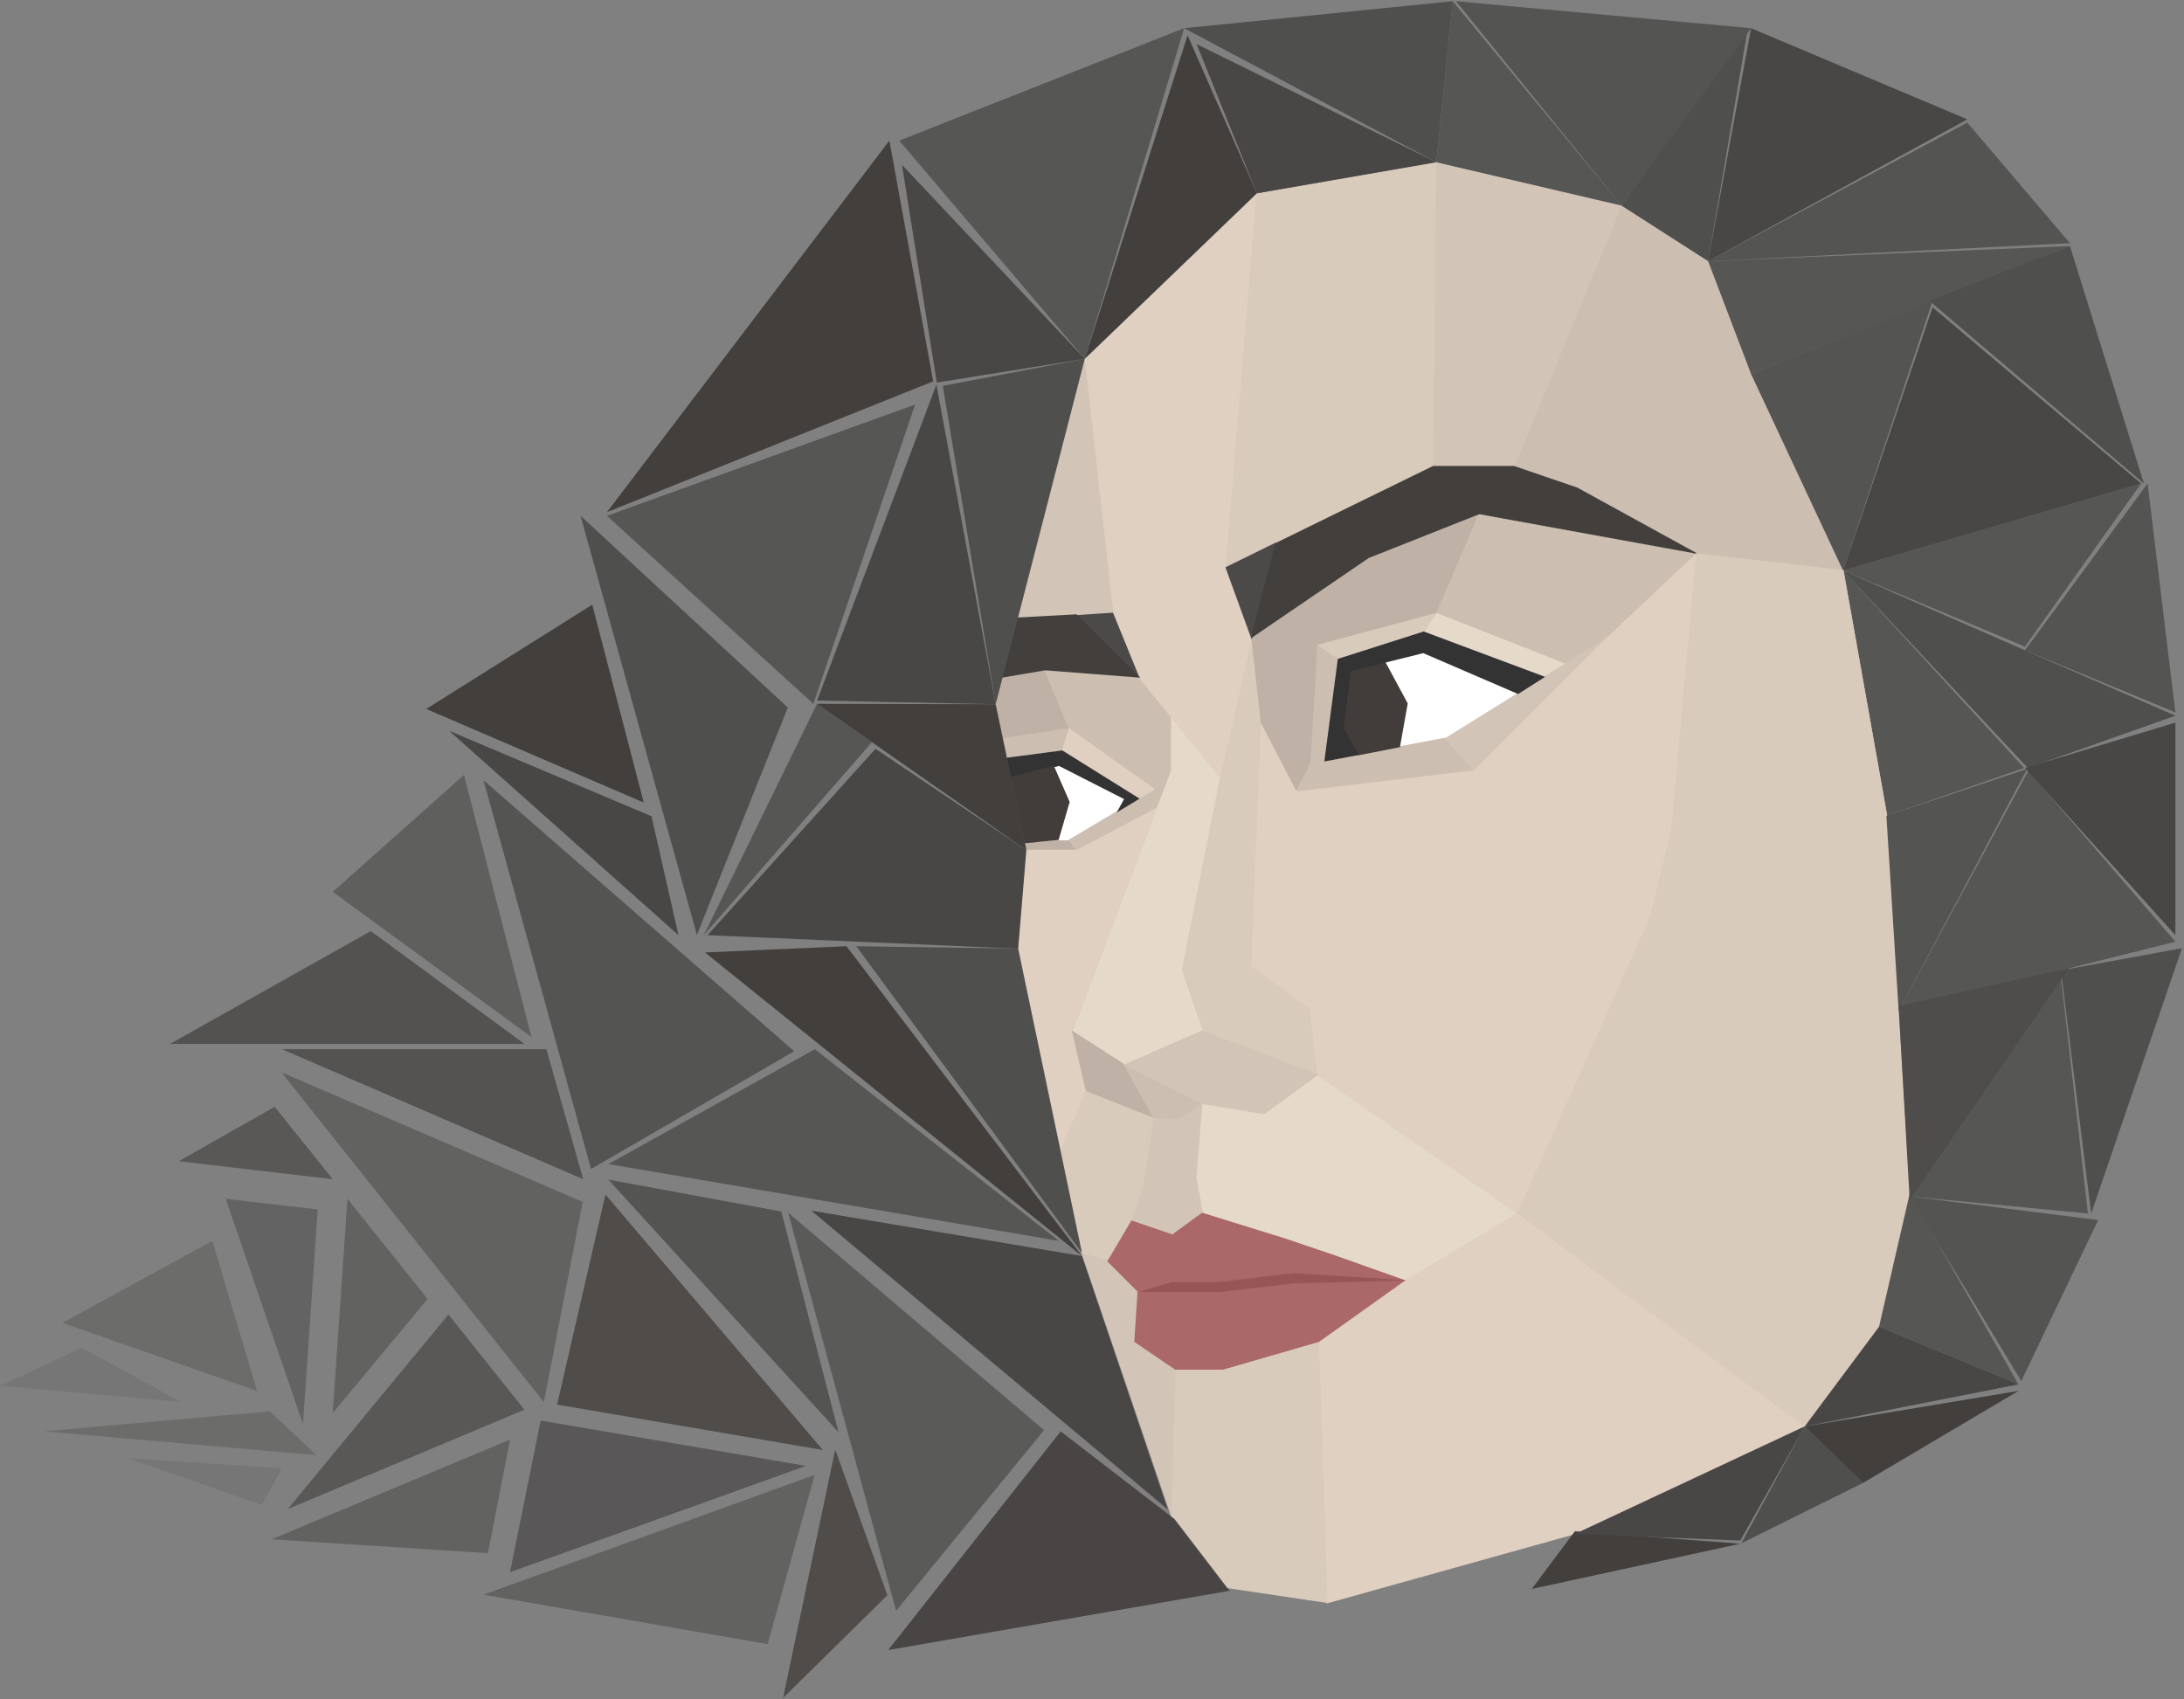 <?xml version="1.0" encoding="UTF-8"?>
<svg width="811px" height="631px" viewBox="0 0 811 631" version="1.1" xmlns="http://www.w3.org/2000/svg" xmlns:xlink="http://www.w3.org/1999/xlink">
    <rect x="0" y="0" width="811" height="631" fill="#808080" stroke="none"/>
    <!-- Generator: Sketch 48.2 (47327) - http://www.bohemiancoding.com/sketch -->
    <title>Group 13</title>
    <desc>Created with Sketch.</desc>
    <defs></defs>
    <g id="Desktop-HD" stroke="none" stroke-width="1" fill="none" fill-rule="evenodd" transform="translate(-1799, -1489)">
        <g id="Group-13" transform="translate(1799, 1489)">
            <polygon id="Path-2" fill="#DFD0C1" points="468.959 76.356 409.005 131.033 377.011 259.516 386.655 319.039 391.424 377.791 409.005 475.527 440.442 563.286 477.445 586.823 510.954 586.823 623.448 548.91 678.113 510.478 706.463 441.043 698.225 326.315 682.752 213.601 639.498 116.998 623.448 89.903 558.892 67.582 505.039 67.582"></polygon>
            <polygon id="Shape" fill="#D9CBBB" fill-rule="nonzero" points="446.39 383.119 438.497 360.199 452.917 288.25 464.605 236.641 464.757 236.641 468.703 268.972 465.06 358.681 486.615 374.315 489.651 399.513"></polygon>
            <polygon id="Shape" fill="#BFB1A5" fill-rule="nonzero" points="380.664 313.06 381.12 315.944 399.942 315.944 397.058 311.777"></polygon>
            <polygon id="Shape" fill="#FFFFFF" fill-rule="nonzero" points="392.808 312.081 396.754 297.964 391.138 284.455 393.263 284 417.853 296.598 415.425 301.304 397.058 312.081"></polygon>
            <polygon id="Shape" fill="#BFB1A5" fill-rule="nonzero" points="369.432 261.686 372.012 251.364 388.254 248.632 397.361 270.642 372.316 274.588"></polygon>
            <polygon id="Shape" fill="#CCBEB0" fill-rule="nonzero" points="396.754 311.929 433.488 290.071 429.845 300.089 399.79 316.027"></polygon>
            <polygon id="Shape" fill="#CCBEB0" fill-rule="nonzero" points="372.164 274.133 397.21 270.338 394.781 278.99 373.682 281.723"></polygon>
            <polygon id="Shape" fill="#CCBEB0" fill-rule="nonzero" points="396.906 270.794 387.799 248.784 422.862 251.213 435.157 265.633 435.157 286.125 433.488 290.527 428.63 293.411"></polygon>
            <polygon id="Shape" fill="#E5D9C9" fill-rule="nonzero" points="397.969 383.119 434.854 286.125 434.854 265.481 453.069 288.25 438.8 360.199 446.694 382.967 417.398 395.566"></polygon>
            <polygon id="Shape" fill="#DFD0C1" fill-rule="nonzero" points="394.326 278.99 396.906 270.338 428.934 293.107 422.862 296.75"></polygon>
            <polygon id="Shape" fill="#DFD0C1" fill-rule="nonzero" points="422.711 251.516 412.996 227.837 402.522 133.271 466.882 71.492 455.498 210.836 465.06 236.489 453.069 288.857"></polygon>
            <polygon id="Shape" fill="#DFD0C1" fill-rule="nonzero" points="377.932 352.306 380.968 315.572 399.942 315.572 429.845 299.786 398.424 382.967 403.585 405.129 393.87 428.201"></polygon>
            <polygon id="Shape" fill="#D9CBBB" fill-rule="nonzero" points="466.578 71.795 533.518 60.107 532.456 173.192 455.042 211.14"></polygon>
            <polygon id="Shape" fill="#D2C5B7" fill-rule="nonzero" points="402.522 133.271 402.826 133.271 413.451 227.837 377.021 229.658"></polygon>
            <polygon id="Shape" fill="#333333" fill-rule="nonzero" points="417.398 296.75 393.263 284.455 375.352 288.857 373.682 281.419 394.477 278.687 423.166 296.598 414.666 301.759"></polygon>
            <polygon id="Shape" fill="#423D3B" fill-rule="nonzero" points="375.2 288.553 391.29 284.303 397.21 297.813 393.111 311.929 380.513 313.143"></polygon>
            <polygon id="Shape" fill="#4C4A49" fill-rule="nonzero" points="399.638 228.444 413.3 227.533 423.014 251.364 422.862 251.516 422.862 251.668"></polygon>
            <polygon id="Shape" fill="#423F3D" fill-rule="nonzero" points="388.102 248.936 372.012 251.668 377.173 229.355 399.79 228.14 423.47 251.668"></polygon>
            <polygon id="Shape" fill="#565655" fill-rule="nonzero" points="339.81 150.249 225.382 191.559 302.037 261.383"></polygon>
            <polygon id="Shape" fill="#565655" fill-rule="nonzero" points="303.403 261.383 261.356 347.296 323.743 275.651"></polygon>
            <polygon id="Shape" fill="#565655" fill-rule="nonzero" points="333.913 52.214 402.826 133.271 439.711 10.472"></polygon>
            <polygon id="Shape" fill="#4F4F4E" fill-rule="nonzero" points="215.591 191.559 258.779 347.205 292.55 262.749"></polygon>
            <polygon id="Shape" fill="#4F4F4E" fill-rule="nonzero" points="439.711 10.472 533.366 60.259 539.438 0.453"></polygon>
            <polygon id="Shape" fill="#4F4F4E" fill-rule="nonzero" points="402.826 133.271 350.092 143.289 369.735 261.534"></polygon>
            <polygon id="Shape" fill="#423F3D" fill-rule="nonzero" points="346.511 141.619 225.382 190.192 330.27 52.214"></polygon>
            <polygon id="Shape" fill="#423F3D" fill-rule="nonzero" points="381.12 315.724 303.403 261.383 369.735 261.534"></polygon>
            <polygon id="Shape" fill="#423F3D" fill-rule="nonzero" points="219.918 224.573 158.291 263.28 239.044 298.04"></polygon>
            <polygon id="Shape" fill="#423F3D" fill-rule="nonzero" points="440.989 13.122 402.826 133.271 466.73 71.795"></polygon>
            <polygon id="Shape" fill="#494746" fill-rule="nonzero" points="369.735 261.534 303.403 260.168 347.726 142.834"></polygon>
            <polygon id="Shape" fill="#494746" fill-rule="nonzero" points="378.084 352.306 262.723 347.296 325.109 278.08 381.12 315.724"></polygon>
            <polygon id="Shape" fill="#494746" fill-rule="nonzero" points="166.79 271.401 251.945 347.296 241.927 303.125"></polygon>
            <polygon id="Shape" fill="#494746" fill-rule="nonzero" points="466.73 71.795 533.366 60.259 444.338 16.374"></polygon>
            <polygon id="Shape" fill="#494746" fill-rule="nonzero" points="334.922 61.201 347.877 142.075 402.826 133.271"></polygon>
            <polygon id="Shape" fill="#FFFFFF" fill-rule="nonzero" points="522.286 261.383 514.089 245.9 528.661 242.105 563.877 257.436 536.858 274.437 519.402 277.624"></polygon>
            <polygon id="Shape" fill="#BFB1A5" fill-rule="nonzero" points="468.248 268.972 464.605 236.641 508.017 206.89 549.456 190.496 533.67 227.837 489.499 239.676 486.918 283.544 481.302 294.473"></polygon>
            <polygon id="Shape" fill="#CCBEB0" fill-rule="nonzero" points="585.583 181.389 561.903 173.344 602.128 76.197 634.308 96.841 650.398 138.735 630.361 205.979"></polygon>
            <polygon id="Shape" fill="#CCBEB0" fill-rule="nonzero" points="489.195 239.221 497.24 244.382 492.079 282.633 486.615 283.848"></polygon>
            <polygon id="Shape" fill="#CCBEB0" fill-rule="nonzero" points="486.615 283.392 536.554 273.981 547.787 286.125 480.998 294.17"></polygon>
            <polygon id="Shape" fill="#CCBEB0" fill-rule="nonzero" points="533.215 227.989 549.153 190.648 630.361 205.523 597.271 236.792 581.333 246.811"></polygon>
            <polygon id="Shape" fill="#CCBEB0" fill-rule="nonzero" points="630.058 205.827 650.246 138.735 684.854 212.202"></polygon>
            <polygon id="Shape" fill="#E5D9C9" fill-rule="nonzero" points="528.509 234.667 533.215 227.533 581.484 246.507 573.591 251.668"></polygon>
            <polygon id="Shape" fill="#D9CBBB" fill-rule="nonzero" points="489.043 239.525 533.67 227.533 528.813 234.667 497.088 244.837"></polygon>
            <polygon id="Shape" fill="#D2C5B7" fill-rule="nonzero" points="536.402 274.285 597.119 236.489 597.271 236.641 547.331 286.428"></polygon>
            <polygon id="Shape" fill="#D2C5B7" fill-rule="nonzero" points="532.152 173.495 533.215 60.107 602.28 76.197 562.359 173.495"></polygon>
            <polygon id="Shape" fill="#423D3B" fill-rule="nonzero" points="498.454 270.338 501.339 249.088 514.393 245.748 522.741 261.231 519.857 277.472 504.374 280.508"></polygon>
            <polygon id="Shape" fill="#333333" fill-rule="nonzero" points="496.785 244.686 528.661 234.516 573.743 251.364 563.725 257.74 528.509 242.56 501.642 249.239 498.91 270.338 504.678 280.357 491.776 282.785"></polygon>
            <polygon id="Shape" fill="#4C4A49" fill-rule="nonzero" points="455.042 210.684 473.864 201.425 464.757 237.4"></polygon>
            <polygon id="Shape" fill="#423F3D" fill-rule="nonzero" points="473.561 201.729 532.152 173.04 562.207 173.04 585.734 181.085 630.209 205.523 630.209 205.675 549.305 190.951 508.321 207.193 464.453 237.096"></polygon>
            <polygon id="Shape" fill="#565655" fill-rule="nonzero" points="533.366 60.259 602.128 76.349 539.438 0.453"></polygon>
            <polygon id="Shape" fill="#565655" fill-rule="nonzero" points="634.308 96.993 650.246 138.887 768.643 91.376"></polygon>
            <polygon id="Shape" fill="#565655" fill-rule="nonzero" points="795.055 179.567 684.399 211.899 751.946 240.132"></polygon>
            <polygon id="Shape" fill="#565655" fill-rule="nonzero" points="700.489 302.973 751.642 285.214 684.399 211.899"></polygon>
            <polygon id="Shape" fill="#4F4F4E" fill-rule="nonzero" points="602.128 76.349 634.308 96.993 649.031 10.472"></polygon>
            <polygon id="Shape" fill="#4F4F4E" fill-rule="nonzero" points="768.643 91.376 716.427 111.716 796.117 179.567"></polygon>
            <polygon id="Shape" fill="#4F4F4E" fill-rule="nonzero" points="751.946 241.498 684.399 211.899 753.009 285.214 807.805 265.785"></polygon>
            <polygon id="Shape" fill="#545453" fill-rule="nonzero" points="540.652 0.453 602.128 76.349 650.246 10.472"></polygon>
            <polygon id="Shape" fill="#545453" fill-rule="nonzero" points="730.543 45.535 634.308 96.993 768.643 90.314"></polygon>
            <polygon id="Shape" fill="#545453" fill-rule="nonzero" points="650.246 138.887 684.399 211.899 717.641 111.716"></polygon>
            <polygon id="Shape" fill="#545453" fill-rule="nonzero" points="807.805 264.57 797.483 179.567 751.946 241.498"></polygon>
            <polygon id="Shape" fill="#494746" fill-rule="nonzero" points="650.246 10.472 634.308 96.993 730.543 44.321"></polygon>
            <polygon id="Shape" fill="#494746" fill-rule="nonzero" points="717.641 114.145 684.399 211.899 795.055 179.567"></polygon>
            <polygon id="Shape" fill="#DFD0C1" fill-rule="nonzero" points="486.311 374.467 464.605 358.833 468.248 268.517 481.454 293.866 547.331 286.125 596.967 236.489 630.209 205.22 621.102 308.134 489.195 399.664"></polygon>
            <polygon id="Shape" fill="#E5D9C9" fill-rule="nonzero" points="492.686 465.542 472.346 458.711 446.39 450.818 443.961 437.157 446.238 409.683 469.462 413.326 489.347 399.057 563.877 450.515 521.679 475.864"></polygon>
            <polygon id="Shape" fill="#DFD0C1" fill-rule="nonzero" points="489.195 399.361 621.102 307.679 613.209 340.618 563.725 450.97"></polygon>
            <polygon id="Shape" fill="#DFD0C1" fill-rule="nonzero" points="489.499 498.177 521.527 475.408 585.127 569.671 492.686 595.475"></polygon>
            <polygon id="Shape" fill="#DFD0C1" fill-rule="nonzero" points="521.375 475.712 563.573 450.363 670.434 529.598 584.672 569.823"></polygon>
            <polygon id="Shape" fill="#D9CBBB" fill-rule="nonzero" points="612.753 340.466 620.646 307.983 629.906 205.523 684.551 211.747 700.792 302.973 705.194 375.378 640.076 422.889 563.269 450.97"></polygon>
            <polygon id="Shape" fill="#D9CBBB" fill-rule="nonzero" points="612.753 340.466 620.646 307.983 629.906 205.523 684.551 211.747 700.792 302.973"></polygon>
            <polygon id="Shape" fill="#D9CBBB" fill-rule="nonzero" points="563.421 450.666 639.772 422.585 705.042 375.074 709.293 444.291 698.06 492.713 670.282 530.053"></polygon>
            <polygon id="Shape" fill="#565655" fill-rule="nonzero" points="753.16 286.276 705.042 375.378 807.805 349.725"></polygon>
            <polygon id="Shape" fill="#565655" fill-rule="nonzero" points="765.304 362.779 709.141 444.291 775.322 450.666"></polygon>
            <polygon id="Shape" fill="#565655" fill-rule="nonzero" points="697.756 492.713 749.517 514.115 709.141 443.291"></polygon>
            <polygon id="Shape" fill="#4F4F4E" fill-rule="nonzero" points="765.304 360.351 776.536 450.666 810.234 352.154"></polygon>
            <polygon id="Shape" fill="#4F4F4E" fill-rule="nonzero" points="670.13 529.75 646.603 573.162 691.837 550.697"></polygon>
            <polygon id="Shape" fill="#545453" fill-rule="nonzero" points="700.489 302.973 705.042 375.378 752.774 285.514"></polygon>
            <polygon id="Shape" fill="#545453" fill-rule="nonzero" points="709.141 444.291 750.58 512.901 779.117 453.095"></polygon>
            <polygon id="Shape" fill="#423F3D" fill-rule="nonzero" points="670.13 529.75 691.837 550.697 749.517 516.544"></polygon>
            <polygon id="Shape" fill="#423F3D" fill-rule="nonzero" points="568.788 590.092 646.237 573.287 584.824 568.671"></polygon>
            <polygon id="Shape" fill="#494746" fill-rule="nonzero" points="751.946 285.214 807.805 347.296 807.805 268.365"></polygon>
            <polygon id="Shape" fill="#4F4D4C" fill-rule="nonzero" points="705.042 373.592 709.141 445.657 768.304 359.565"></polygon>
            <polygon id="Shape" fill="#494746" fill-rule="nonzero" points="697.756 492.713 670.13 529.75 749.517 514.115"></polygon>
            <polygon id="Shape" fill="#494746" fill-rule="nonzero" points="584.824 569.671 646.237 572.099 670.13 529.75"></polygon>
            <polygon id="Shape" fill="#BFB1A5" fill-rule="nonzero" points="403.281 405.433 397.969 382.664 417.398 395.111 429.238 415.754"></polygon>
            <polygon id="Shape" fill="#CCBEB0" fill-rule="nonzero" points="428.63 415.754 417.094 395.111 446.694 409.683 437.586 416.058"></polygon>
            <polygon id="Shape" fill="#D9CBBB" fill-rule="nonzero" points="455.346 589.707 434.854 563.144 436.22 508.347 454.131 508.195 489.802 497.873 492.99 595.323"></polygon>
            <polygon id="Shape" fill="#D9CBBB" fill-rule="nonzero" points="401.612 465.542 393.718 427.594 403.13 405.129 428.782 415.299 424.684 440.8 420.434 453.399 411.478 468.578"></polygon>
            <polygon id="Shape" fill="#D2C5B7" fill-rule="nonzero" points="420.13 453.55 424.38 440.648 428.479 415.299 437.586 415.754 446.542 409.531 444.265 437.157 446.694 450.515 435.157 458.711"></polygon>
            <polygon id="Shape" fill="#D2C5B7" fill-rule="nonzero" points="434.854 563.144 401.46 465.087 411.478 468.122 422.711 479.659 421.496 498.177 436.524 508.195 435.157 562.992 435.006 563.144"></polygon>
            <polygon id="Shape" fill="#D2C5B7" fill-rule="nonzero" points="446.39 409.986 417.246 395.414 446.39 382.664 489.651 399.057 469.462 413.781"></polygon>
            <polygon id="Shape" fill="#AA6868" fill-rule="nonzero" points="411.174 468.426 420.13 453.247 435.309 458.408 446.39 450.363 477.204 459.926 495.57 466.149 521.679 475.408 521.679 475.56 480.24 473.283 452.158 476.623 435.157 476.623 422.559 479.81"></polygon>
            <polygon id="Shape" fill="#AA6868" fill-rule="nonzero" points="436.372 508.651 421.193 498.329 422.407 479.81 435.157 476.167 452.158 476.167 480.24 472.828 521.982 475.408 489.802 498.329 454.131 508.651"></polygon>
            <polygon id="Shape" fill="#965656" fill-rule="nonzero" points="422.711 479.81 422.559 479.81 435.157 476.167 452.158 476.167 480.24 472.828 521.679 475.408 521.679 475.56 480.24 476.623 452.917 479.81"></polygon>
            <polygon id="Shape" fill="#565655" fill-rule="nonzero" opacity="0.8" points="123.564 331.207 172.289 287.794 197.334 385.093"></polygon>
            <polygon id="Shape" fill="#4F4F4E" fill-rule="nonzero" opacity="0.9" points="179.558 289.768 219.479 434.121 294.919 390.405"></polygon>
            <polygon id="Shape" fill="#565655" fill-rule="nonzero" points="225.913 432.3 393.187 460.836 302.568 389.646"></polygon>
            <polygon id="Shape" fill="#565655" fill-rule="nonzero" opacity="0.9" points="292.676 450.363 332.749 598.208 387.698 531.116"></polygon>
            <polygon id="Shape" fill="#565655" fill-rule="nonzero" opacity="0.7" points="285.053 610.579 179.558 592.212 302.509 547.737"></polygon>
            <polygon id="Shape" fill="#565655" fill-rule="nonzero" opacity="0.7" points="201.964 520.718 104.514 398.222 216.384 446.34"></polygon>
            <polygon id="Shape" fill="#565655" fill-rule="nonzero" opacity="0.479" points="23.175 491.271 95.455 516.551 78.851 460.851"></polygon>
            <polygon id="Shape" fill="#565655" fill-rule="nonzero" opacity="0.479" points="16.491 531.562 117.507 540.402 100.198 524.11"></polygon>
            <polygon id="Shape" fill="#565655" fill-rule="nonzero" opacity="0.22" points="0.205 514.636 67.291 520.672 30.298 500.505"></polygon>
            <polygon id="Shape" fill="#565655" fill-rule="nonzero" opacity="0.22" points="47.607 541.58 97.182 558.863 104.691 545.292"></polygon>
            <polygon id="Shape" fill="#4F4F4E" fill-rule="nonzero" points="401.763 465.238 317.975 351.395 378.084 352.306"></polygon>
            <polygon id="Shape" fill="#4F4F4E" fill-rule="nonzero" opacity="0.9" points="225.913 438.084 311.372 531.891 290.121 449.924"></polygon>
            <polygon id="Shape" fill="#4F4F4E" fill-rule="nonzero" opacity="0.6" points="181.194 576.805 100.896 571.644 189.39 534.607"></polygon>
            <polygon id="Shape" fill="#4F4F4E" fill-rule="nonzero" opacity="0.6" points="129.028 445.219 123.564 524.757 158.779 482.407"></polygon>
            <polygon id="Shape" fill="#423F3D" fill-rule="nonzero" points="261.8 353.72 401.763 466.453 314.332 351.395"></polygon>
            <polygon id="Shape" fill="#423F3D" fill-rule="nonzero" opacity="0.9" points="456.56 590.77 329.814 612.779 393.87 531.571 436.22 564.206"></polygon>
            <polygon id="Shape" fill="#423F3D" fill-rule="nonzero" opacity="0.8" points="329.511 592.423 290.804 630.522 310.157 538.325"></polygon>
            <polygon id="Shape" fill="#423F3D" fill-rule="nonzero" opacity="0.7" points="137.68 345.779 63.151 387.673 194.754 387.673"></polygon>
            <polygon id="Shape" fill="#423F3D" fill-rule="nonzero" opacity="0.6" points="102.009 411.049 66.338 431.237 123.564 437.916"></polygon>
            <polygon id="Shape" fill="#423F3D" fill-rule="nonzero" opacity="0.6" points="166.521 488.159 106.867 560.411 194.754 523.526"></polygon>
            <polygon id="Shape" fill="#423F3D" fill-rule="nonzero" opacity="0.8" points="224.824 443.625 206.88 521.629 305.545 538.478"></polygon>
            <polygon id="Shape" fill="#494746" fill-rule="nonzero" points="433.64 560.563 301.278 449.604 401.763 466.453"></polygon>
            <polygon id="Shape" fill="#494746" fill-rule="nonzero" opacity="0.8" points="216.561 437.916 104.691 389.646 202.9 389.646"></polygon>
            <polygon id="Shape" fill="#494746" fill-rule="nonzero" opacity="0.5" points="83.82 445.219 112.508 528.856 117.973 449.165"></polygon>
            <polygon id="Shape" fill="#494746" fill-rule="nonzero" opacity="0.7" points="299.287 544.398 200.775 527.549 189.39 583.863"></polygon>
        </g>
    </g>
</svg>